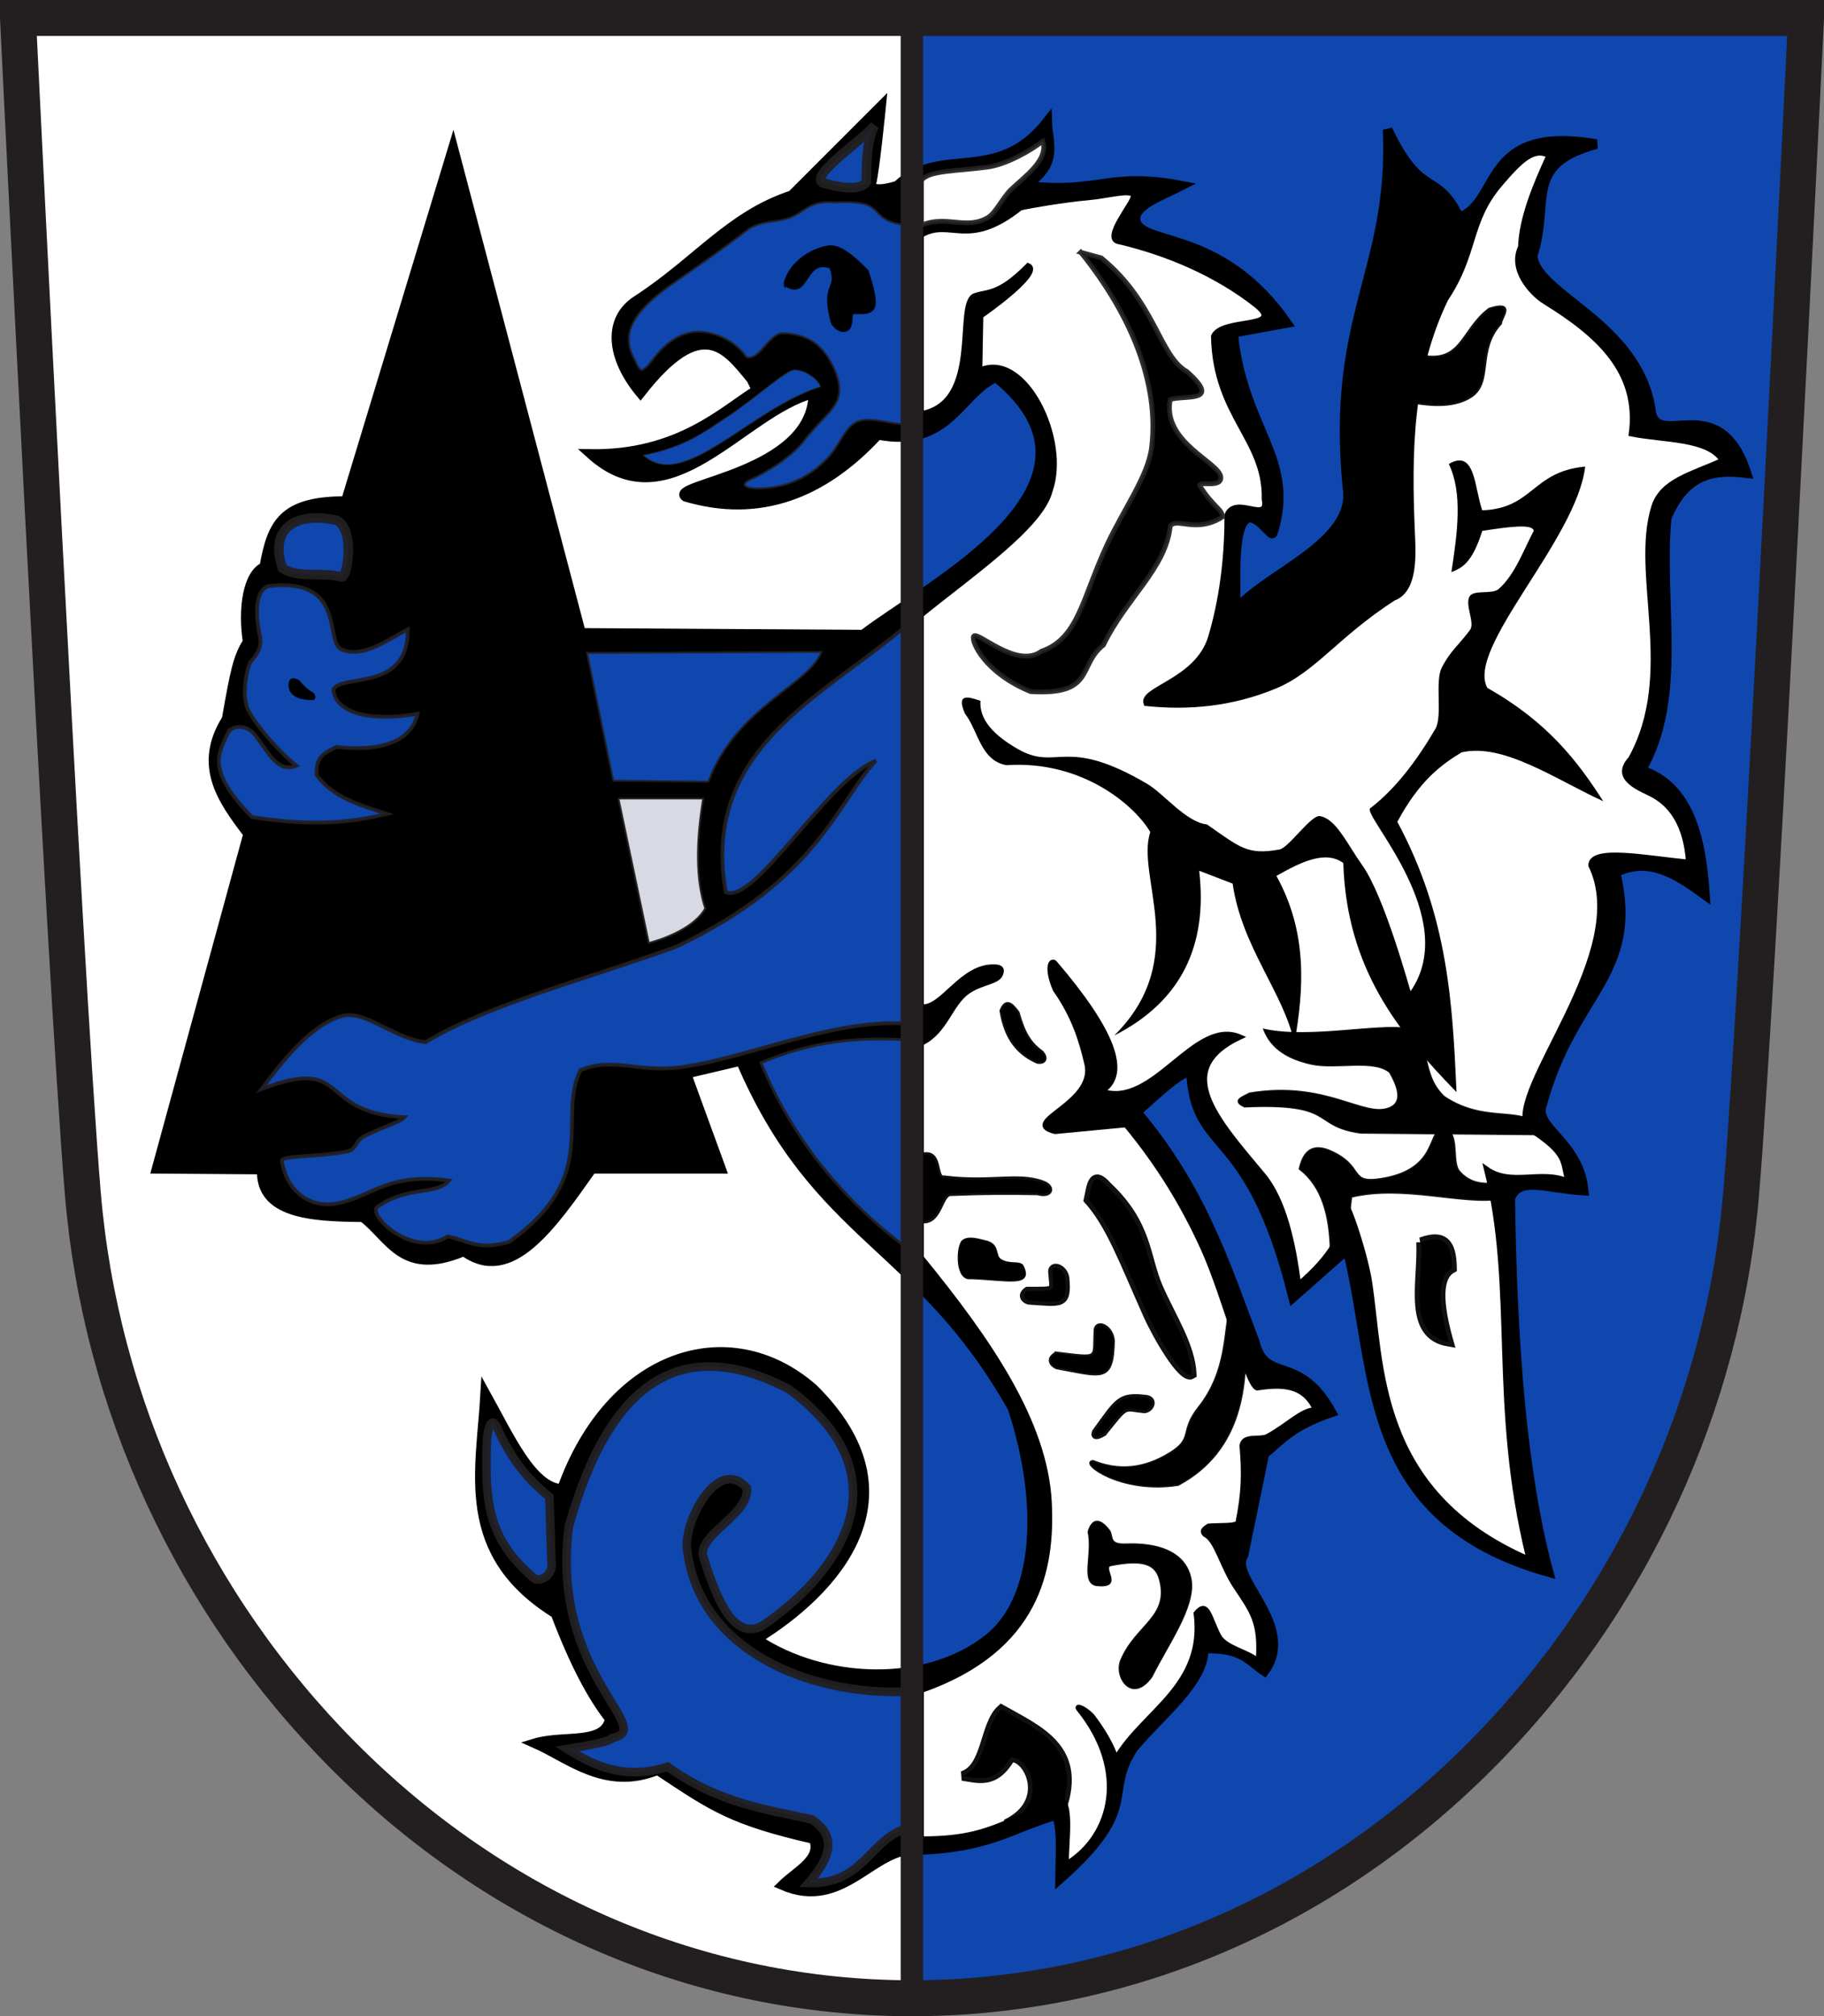 <svg xmlns="http://www.w3.org/2000/svg" viewBox="0 0 595.47 657.94"><rect x="0" y="0" width="595.47" height="657.94" fill="#808080" stroke="none"/><path d="M296.91 657.01c68.895 0 134.83-28.11 185.63-79.17 49.1-49.34 79.31-114.53 85.06-183.56 6.06-72.66 21.18-383.48 21.18-383.48H297.71c0 114.93 0 485.94-.802 646.2" fill="#0f47af"/><path d="M298.51 656.72c-68.895 0-134.83-28.11-185.63-79.17-49.1-49.34-79.31-114.53-85.06-183.56C21.76 321.33 6.64 10.51 6.64 10.51h291.07c0 114.93 0 485.94.802 646.2" fill="#fff"/><g fill-rule="evenodd"><path d="M325.21 123.14c43.14 35.19-22.245 67.62-43.44 83.949l-92.08-.554-41.763-158.45-35.04 115.43c-20.639-.069-24.12 7.426-26.615 21.468-5.423 2.388-7.104 13.706-5.424 24.465-3.223 4.951-4.158 9.84-6.874 25.23-9.495 15.12-1.459 26.339 7.02 37.463l-29.889 109.27 34.34.247c-.535 14.157 15.467 15.452 33 15.556 8.838 6.581 12.816 19.642 32.966 11.14 15.276 11.02 28.543-8.099 41.828-26.943h42.17l-11.321-31.03 17.722-4.17c25.02 58.4 58.39 59.35 88.74 113.27 10.461 31.881 8.283 62.33-7.636 75.13-20.2 16.24-53.926 14.923-75.89.283 25.704-15.729 53.99-46.727 18.387-81.82-27.325-23.771-66.13-11.518-81.976 32.826-9.765-.447-17.202-17.19-25.02-31.27-1.446 25.58-8.816 52.21 22.934 71.929 5.907 15.599 11.815 26.967 17.722 34.401-1.74 8.598-15.05 5.075-24.465 7.916 11.1 4.898 23.09 15.68 40.1 8.763 18.328 12.228 24.428 16.404 50.918 22.511 2.743 6.547-5.503 10.346-10.263 15.02 19.888 8.677 29.727-12.524 43.783-11.467 23.577-.507 31.358-7.333 45.868-11.467 1.856 5.441 1.084 13.51 1.042 20.849 26.664-23.623 13.849-27.417 23.976-42.74 8.99-10.772 23.19-21.544 22.934-32.32 12.594-.563 14.832 4.051 19.806 7.297 10.774-14.601-11.815-30.488-6.828-37.753l6.828-33.13c5.501-4.517 8.705-9.03 21.891-13.552-10.72-19.474-21.611-9.07-25.02-22.934-9.499-25.02-17.305-50.04-38.57-75.06 8.509-7.607 13.216-12.1 17.721-13.552 1.212 28.37 18.936 16.13 33.36 74.01l17.721-15.637c10.03 40.37 3.87 87.93 65.67 105.29-8.789-32.571-11.853-75.16-12.509-121.97 2.831-7.256 10.939-3.402 23.976-2.493-1.455-16.09-16.69-20.494-13.552-28.16 9.982-36.694 31.844-41.961 23.976-75.68 11.05-5.462 20.14.778 29.19 7.297-1.293-19.21-5.391-35.612-20.849-40.655 13.879-23.751 5.712-54.851 8.34-82.35 6.182-14.884 15.848-15.833 26.06-14.594-9.1-28.22-29.865-6.687-31.27-20.849-4.436-28.16-37.408-37.31-38.57-50.04 5.851-17.883-3.35-29.957 20.849-36.486-37.598-6.492-30.861 18.765-44.825 23.976-7.618-15.787-12.11-5.293-23.357-28.7 1.954 46.17-18.598 60.43-13.13 116.67 3.194 18.535-27.984 28.674-36.486 40.25v-14.594c.562-28.86 11.48-8.63 12.12-10.63 7.767-24.479-9.894-33.768-12.946-65.4l17.51-3.193c-20.451-29.387-44.964-25.353-48.995-32.32-2.412-5.625 7.348-8.816 14.594-12.509-23.999-4.563-26.757 2.863-51.08 0 11.314-6.95 7.481-13.899 7.297-20.849-16.408 20.926-34.403 7.406-48.995 20.849 0 0-9.382 3.127-8.34-1.042 1.043-4.17 3.127-25.02 3.127-25.02l-29.19 29.19c-20.264 6.663-31.13 21.729-50.647 34.35-9.465 6.122-8.53 18.473 1.244 30.22 20.14-25.749 27.951-14.54 36.17-4.548l1.762 3.571c-10.66 6.457-25.18 21.266-54.21 20.849 25.897 23.36 49.38-13.581 72.7-19.78-.077 26.06-47.593 29.625-41.704 33.755 24.04 7.094 44.905-.814 62.824-20.23 23.18 4.631 27.02-14.06 38.57-18.764z" stroke="#000" stroke-width="3.124"/><g stroke-opacity=".937"><g stroke="#231f20"><g fill="#0f47af"><path d="M299.7 200.76v133.7c-24.18-3.493-53.705 10.363-76.72 13.723-14.591 2.13-22.59-3.495-33.511 1.081-7.703 15.824 7.03 34.653-23.353 56.05-10.148 2.882-13.902-.631-19.952-1.847-11.517 7.405-26.429-7.192-22.938-9.652 9.897-6.974 19.457-3.723 23.319-8.582-20.32-2.661-25.15 5.403-36.751 7.537-7.542 1.387-15.902-2.841-17.789-13.894-.351-1.937 11.12-1.152 21.14-3.094 3.336-.646 2.661-3.238 5.404-4.779 4.805-2.699 12.209-4.805 13.505-6.425-28.973-1.403-17.471-20.312-46.695-9.186 7.889-10.523 15.944-20.379 25.64-23.672 7.944-2.698 16.988 7.06 27.945 8.363 20.05-12.229 53.909-21 82-31.22 46.2-22.06 52.03-46.571 64.972-60.64-15.907 6.237-39.753 47.37-48.992 42.868-8.657-49.07 35.994-65.5 62.771-90.33z" stroke-width="1.25"/><path d="M299.7 339.58v70.35c-19.264-13.595-39.34-34.02-51.3-63.15 16.04-6.691 30.616-8.839 51.3-7.205z" stroke-width=".937"/><path d="m268.2 212.72-76.56.342 8.545 41.698 31.1.342c8.886-24.19 32.811-31.573 36.913-42.38z" stroke-width=".625"/></g><path d="M201.89 260.57h27.685c-2.41 14.6-2.374 26.755.684 35.887-3.326 5.879-12.171 9.584-18.456 11.279l-9.912-47.17z" fill="#d7dae2" stroke-width=".625"/><path d="M74.57 238.84c-3.174 6.873-7.51 12.443 7.702 27.802 20.748 3.284 33.447 1.517 44.07-1.054-8.329-2.698-17.809-5.339-22.967-12.692-.469-6.99 3.973-7.582 6.454-9.181 12.455 1.528 24.274-.669 26.511-10.833-9.641 1.941-26.344 1.991-27.525-7.787 2.239-5.377 24.587.957 24.313-19.704-5.468 2.587-14.611 9.9-21.895 6.408-5.079-2.795 1.64-23.57-23.571-20.549-4.852 1.646-4.049 10.474-2.891 16.04.585 2.324.511 4.907-3.095 8.829-1.058 2.341-2.499 8.916-1.267 13.815.698 3.929 9.649 14.526 16.318 19.945-6.825 2.806-10.01-6.53-14.206-10.84-2.222-2.28-6.122-2.556-7.95-.194z" fill="#0f47af" stroke-width="1.25"/></g><path d="M97.67 222.39c-3.111-2.183-3.699.705-2.788 3.03 1.666 2.691 5.219 2.654 7.31 2.754.876-.413.446-1.596-.453-2.119-2.062-1.199-3.388-2.791-4.069-3.66z" stroke="#000" stroke-width=".625"/><g fill="#0f47af" stroke="#231f20"><path d="M92.21 185.42c5.086 3.392 12.301 1.134 19.343 2.849 1.806.44 4.43-15.12-1.499-18.444-13.01-2.936-22.424 2.143-17.844 15.595z" stroke-width="3.124"/><path d="M299.7 73.874v64.16c-5.868 1.993-14.996-2.775-20.02-.332-4.205 2.045-5.334 7.748-10.165 12.504-3.971 3.91-10.718 9.153-22.255 9.214-2.191.012-7.187-.72-1.713-3.249 4.243-1.742 12.787-6.989 16.812-12.223 8.06-10.48 14.958-11.965 9.941-23.644-2.744-5.639-6.432-11.279-17.04-11.589-4.75.874-7.443 9.255-11.667 7.79-4.766-7.184-14.157-9.01-18.353-7.964-9.591 2.388-12.65 11.01-14.996 11.763-1.276 2.023-2.853-2.651-3.539-3.855-4.877-9.567 3.368-17.318 13.86-24.575 8.511-5.887 17.05-11.933 24.16-17.393 4.594-2.57 8.539-1.874 12.974-3.411 5.221-1.809 6.237-5.831 14.889-5.01 19.836-1.099 7.563 6.582 27.11 7.807z" stroke-width=".625"/><path d="M209.95 148.52c13.634-2.563 20.224-7.754 27.469-12.528 9.756-6.428 19.519-15.664 22.19-15.332 4.343.327 8.05 3.881 8.237 5.572-23.06 7.25-44.701 34.527-57.899 22.287z" stroke-width=".312"/></g><path d="M256.22 92.8c7.884 5.504 5.978-8.928 15.02-5.572 2.727 7.646-3.199 4.852.485 18.17 2.243 3.259 4.679 2.831 5.543 1.403.964-1.596.266-4.442 1.24-4.794 7.248.371 8.897-.37 4.603-13.566-5.375-5.534-9.356-8.33-12.617-7.873-5.769.808-12.918 5.582-14.273 12.234z" stroke="#000" stroke-width=".937"/><g fill="#0f47af" stroke="#231f20"><path d="M270.27 60.1c3.905 1.064 10.698 2.24 12.597-.727-.184-6.24.38-14.64 2.665-18.411-4.609 5.412-24.408 18.311-15.262 19.14z" stroke-width="3.124"/><g stroke-width="2.811"><path d="M299.7 551.76c-1.923 23.423-1.096 34.473 0 44.31-15.385.969-16.01 18.957-35.748 18.414 6.45-7.512 9.911-14.725 1.151-20.716-14.274-3.309-29.898-4.913-47.19-17.263-12.06 4.04-22.276.95-32.8-5.754 8.385-1.34 13.683-2.423 14.774-3.609 14.984-2.81-20.375-20.817-14.199-68.896 13.289-47.788 37.16-63.08 71.929-44.884 39.34 29.19 15.288 60.845-8.631 77.11-9.04 4.895-14.694-7.093-19.565-23.02-.818-7.116 15.289-13.371 14.386-21.867-9.24-10.523-20.332 10.353-19.565 19.565 3.815 35.26 44.06 49.37 75.45 46.61z" stroke-linecap="round"/><path d="M162.12 465.49c-1.879-3.541-3.146.928-3.249 6.63-.325 17.09-.152 29.988 15.908 43.25 2.064.483 6.069-1.146 5.227-6.475l-.648-20.44c-6.625-5.339-12.144-11.508-17.239-22.969z"/></g></g></g><g fill="#fff" stroke-width="1.562"><path d="M300.83 410.39c22.21 27.18 40.462 53.799 41.759 79.91 1.077 21.671-3.674 48-41.759 61.35v48.39c14.272.008 21.437-2.306 32.363-7.401 3.655-1.704 9.204-4.244 12.406-6.293 4.648 1.489 2.489 14.1 2.577 21.796 14.978-9.123 20.17-30.338 4.064-50.32-1.327-1.586 1.631-.541 4.129 1.937 1.284 1.601 6.115 8.05 7.938 13.953 9.132-15.469 29.2-23.503 26.15-47.25 3.797-4.604 4.369 1.533 7.42 7.332 2.121 4.03 9.434 5.092 12.864 8.164.911-12.493-1.883-15.961-7.35-24.15-4.461-6.684-6.321-15.312-9.938-16.973-1.486-1.323-.07-2.066 1.076-2.863 3.44-.305 9.05.115 9.588-1.158 1.938-9.589 2.099-15.96 1.317-25 .425-3.741 5.844-1.79 8.363-3.13 6.383-3.395 11.08-8.592 15.579-8.699-3.938-8.723-11.97-8.01-19.03-7.02-3.337-1.14-10.459-29.687-17.551-45.39-6.161-13.645-14.213-27.16-25.26-40.482l-23.1 2.2c-12.163-3.079 13.413-9.05 10.351-22.12-1.786-7.623-4.117-15.388-10.351-24.31-3.195-7.648-1.111-9.963 0-8.563 18.572 21.685 24.424 36.03 15.398 41.794 16.823 5.682 30.16-24.25 45.09-17.692-22.659 10.661-7.828 26.733 7.474 45.06 6.875 8.233 9.9 22.488 11.566 35.566 10.434-8.925 15.473-17.31 14.64-25.11-.26-7.231 7.02 14.519 8.519 24.17 4.166 26.883 1.586 68.69 51.958 90.62-12.505-50.622-3.949-87.53-13.869-127.32 8.139 5.811 17.76.11 26.644 3.97-2.07-6.211.541-8.566-13.285-17.343-6.902-12.72 34.746-57.08 20.736-85.61.03-6.075 18.1-2.434 31.895-1.1-.816-11.547-5.239-18.926-12.784-22.428-5.943-2.758-11.09-5.807-6.087-11.318 15.381-27.769.67-60.15 7.54-82.18 2.65-8.497 12.31-10.616 22.323-15.13-4.627-7.266-18.959-6.444-29.689-8.624 2.786-20.447-11.1-32.557-28.15-43.09-4.766-2.943-11.468-10.833-7.983-17.902.303-9.264 4.47-19.494 9.221-29.87-4.839-2.607-9.201 1.604-15.804 9.345-10.61 12.439-7.67 22.358-17.774 37.519-11.735 24.313-11.999 50.16-10.884 76.18.294 6.864 1.107 18.81-6.197 21.45-18.873 12.202-25.917 23.457-38.876 28.778-13.976 5.739-27.953 7.03-41.929 5.572-1.947-4.817 16.78-7.381 21.05-21.662 3.471-11.6 5.412-25.21 5.343-39.929 2.869-6.769 13.748 2.94 12.163-5.097.513-19.441-16.03-27.1-16.562-53.2 2.696-6.231 23.24-2.356 14.188-9.894-13.211-10.535-29.754-17.362-44.983-20.901-5.785-.899 5.01-13.09 4.611-15.04-.45-2.218-8.07.093-14.617.67-8.05.71-19.14 2.622-22.16 3.338-17.314 13.724-22.863 3.354-32.34 8.843v58.19c19.763-3.635 10.993-35.33 17.216-38.4 4.178-1.62 7.731.11 17.598-9.899 4.133 1.697-7.543 10.998-15.398 16.498l-.335 17.597c14.663-6.567 28.964 22.853 22.929 39.514-2.928 11.621-25.899 27.298-42.01 40.43v127.84c6.839.756 13.09-13.517 23.983-13.02 2.143.056 2.549 1.031 1.787 2.624-1.165 2.436-6.361 2.499-10.676 5.53-5.752 4.04-7.155 12.985-15.09 16.807v69.961z" stroke="#000"/><path d="M340.43 45.995c-3.955 3.297-12.216 7.732-17.918 8.509-10.125 1.38-19.433 1.066-21.678 4.4v14.622c8.105-3.545 14.699 1.732 21.779-2.605 2.485-1.522 4.771-6.51 7.5-9.117 4.38-4.185 12.321-9.593 10.318-15.809z" stroke-opacity=".937" stroke="#231f20"/></g><path d="M456.43 56.765c5.561 8.784 17.528 9.24 13.03 31.1-12.279 27.06-12.86 59.975-14.29 92.46.029 4.203-2.299 8.406-10.09 12.609-14.719 8.514-22.563 29.25-46.23 21.855-3.344-5.497 7.736-8.869 7.986-14.29 25.08-15.678 38.88-33.17 36.565-38.25-2.493-15.16-1.986-27.06-.558-39.805 2.585-23.09 15.03-39.695 13.587-65.69z" stroke="#000" stroke-width=".937"/><path d="M352.83 82.33c16.62 20.606 25.612 43.04 23.13 63.64-1.118 9.287-9.09 20.09-14.578 31.84-7.97 17.08-9.264 30.507-21.326 34.681-8.313 6.148-21.471-7.328-22.26-4.734-.608 1.997 3.988 11.952 18.681 17.936 21.16 1.261 15.275-8.544 23.759-15.206 7.337-15.215 20.409-25.02 21.789-38.748 1.917-3.105 8.471 2.501 17.03-3.041.169-2.399-3.137-3.446-7.252-9.997-1.341-2.135 6.942.888 6.759-2.924-.236-4.898-19.2-11.346-16.537-25.397 4.532-1.565 17.248 1.335 5.474-9.124-9.09-5.131-10.219-22.62-27.979-37.1l-6.691-1.825z" stroke-opacity=".937" stroke="#231f20" stroke-width="1.562"/><path d="M315.04 232.9c-2.912-6.648.864-5.654 5.04-4.201-.443 6.149 4.367 11.172 11.973 15.597 13.287 7.729 15.2-4.521 42.49 11.514 5.4 3.173 12.635 12.494 19.467 13.215 10.85 7.52 13.12 10.07 23.689 8.194 2.995-.53 10.365-11.38 13.193-10.908 5.293.884 8.765 8.898 13.842 16.04 7.457 10.492 15.663 41.28 15.788 41.1 16.577-24.03-15.929-57.56-13.199-59.67 8.301-6.427 15.08-15.388 21.251-25.88 2.454-4.173-.219-15.415 2.099-20.01 2.762-5.474 5.707-7.517 9.238-12.331 1.716-2.339-1.88-8.435-.058-11.06 1.473-2.12 7.333-.447 9.418-2.299 5.425-4.817 8.104-12.764 11.432-18.951-.198-2.401-8.12-1.369-16.802 0-3.361 10.684-6.721 12.12-10.08 13.442 2.046-13.09 3.696-25.955-.84-35.28 8.726-5.13 8.343 7.957 10.921 15.12 16.698-.626 16.211-12.647 33.605-14.282-2.782 23.861-39.16 59.32-31.924 72.25 19.458 10.95 29.411 23.802 37.805 36.965-15.79-7.261-32.483-19.04-46.21-15.962-7 4.199-14 9.634-21 22.683 16.613 30.857 18.03 59.54 19.323 88.21-18.748-19.301-35.856-40.04-36.965-74.77-5.866-4.26-13.776-.343-21.843 4.201 10.08 18.202 9.105 36.405 5.881 54.607-3.347-16.281-17.187-31.29-20.16-52.09l-10.921-4.201c2.841 24.513-5.923 42.695-27.724 53.767 25.26-25.03 6.861-52.02 11.762-66.37-4.806-8.301-21.836-23.534-47.05-21.843-8.432-1.649-9.05-11.11-13.442-16.802"/><g stroke-opacity=".937" stroke="#000"><path d="M361.36 387.02c-4.756-5.399-5.067.318-5.993 4.495 7.212 8.092 11.332 19.496 19.498 37.784 2.52 5.644 11.13 21.1 14.212 19.15-.388-9.174-6.723-18.634-10.916-28.21-4.452-10.166-3.301-20.527-16.801-33.22z" stroke-width="3.124"/><path d="M356.87 476.92c10.735 4.347 19.344.975 25.22-2.655 7.914-4.886 3.1-6.992 9.376-14.894 9.664-12.168 8.193-25.441 10.347-32.642l4.495 8.989c.562 15.341-.454 37.26-21.724 48.692-18.71 2.958-31.961-7.325-27.717-7.491z" stroke-width=".937"/><path d="M329.9 573.55c5.582-.999 13.749 14.483-1.498 21.724l18.728-6.742c5.395-18.329-8.251-23.964-20.226-30.714-5.686 5.062-4.639 19.216-12.735 21.724 5.244.723 10.488 2.874 15.731-5.993z" stroke-width="3.124"/><path d="M463.66 116.28c13.935 2.781 13.498-8.389 22.631-15.251 8.159-2.53 3.67 2.167 3.444 4.428-8.07 8.792-2.49 19.284-9.806 23.867-3.955 2.478-9.81 3.373-18.728 1.715l2.46-14.759z" stroke-width="1.25"/><path d="M335.43 421.28c-2.01 1.378-.915 2.668.427 3.082 10.502.654 12.755 1.8 11.868-7.422-.644-3.184-4.02-4.119-4.187-2.127.437 6.873 2.079 6.461-8.107 6.467z" stroke-width="2.737"/><path d="M360.39 467.74c-3.02 1.864-3.547.76-2.954-.543 7.392-10.08 7.906-12.289 17.05-11.04 2.896.755 1.289 4.03-.96 4.101-6.985-.717-5.282-2.272-13.13 7.48z" stroke-width="1.821"/><path d="M344.88 441.69c-3.132 1.64-1.777 3.687.085 4.513 15.02 2.748 18.06 4.787 18.373-8.652-.38-4.697-5.089-6.626-5.666-3.784-.553 9.976 1.884 9.666-12.791 7.923z" stroke-width="1.25"/><path d="M314.1 405.12c1.883-1.888 5.87-.435 7.479-.102 4.878 1.01 2.865 4.814 5.169 6.163 2.993 1.753 5.949.359 7.094 1.877 3.498 6.964-5.069 4.503-16.892 4.07-4.743.739-4.652-9.5-2.849-12.01z" stroke-width=".625"/><path d="M300.83 398.4c6.127.855 6.132-8.751 9.428-8.882 11.932-.472 18.775-.426 28.468-.277 4.5 1.289 5.427-1.9 1.628-3.256-8.06-2.98-17.06.286-32.16-1.628-3.419.609-.607-9.31-7.368-7.327v21.37z" stroke-width="1.562"/><path d="M326.93 329.82c1.55-3.713 3.198-2.187 5.291.611 1.912 6.762 3.854 10.06 7.937 13.03 1.532 1.774 1.042 3.372-1.425 3.053-5.808-2.52-10.322-7.14-11.804-16.689z" stroke-width="1.25"/><path d="M355.35 499.86c1.696-5.442 4.639-3.162 6.875-.229 1.081 2.171-.223 4.504 5.271 4.354 15.493-.568 20.449 5.948 21.281 11.799 1.24 8.72-7.572 20.771-12.802 31.28-6.494 9.135-12.414-.185-9.854-5.5 4.773-11.236 15.836-13.866 12.55-26.11-1.267-4.72-4.793-7.02-16.445-4.599-2.16 1.43 4.422 7.335-4.354 6.416-4.984-1.01-.896-10.319-2.521-17.416z" stroke-width=".625"/><path d="M463.91 405.35c8.547-3.188 10.02 1.875 10.13 8.531-4.933 2.657-4.654 11.395-1.066 23.992-13.745-2.262-8.389-19.804-9.06-32.523z" stroke-width="3.124"/><path d="M490.04 390.95c-11.935 2.247-31.97-4.751-49.05-.533l-1.599 13.329-4.798 4.265c-.259-11.38-2.784-20.948-10.13-26.658 1.166-5.05 3.647-7.903 9.06-5.865 12.434 5.124 5.948 11.313 17.788 9.327 18.19-3.052 14.95-15.346 19.533-16.258 5.837.294 2.602 10.531 5.375 13.772 3.113 3.638 7.752 5.179 14.885 3.29l-1.066 5.332z" stroke-width=".937"/><path d="m502.83 370.16-58.648-.533c-16.366-2.325-7.415-9.87-37.854-8.531-4.294-1.958-.596-3.03 1.599-4.265 25.15-4.185 37.29 8.258 45.751 4.749 3.364-1.395 4.04-4.807.1-11.68-5.188-4.521-17.544-.983-25.653-2.771-7.182-1.584-12.914-4.747-15.401-11.09 18.966 4.095 50.644-5.478 51.22 3.099 2.334 9.03 2.369 13.821 7.428 18.761 14.757 9.961 28.27 1.56 31.457 12.263z" stroke-width=".625"/></g></g><g fill="none" stroke="#231f20"><path d="M5.863 5.872S20.967 316.69 27.027 389.353c5.754 69.03 35.971 134.226 85.067 183.562 50.809 51.056 116.726 79.164 185.633 79.164 68.895 0 134.833-28.11 185.634-79.164 49.104-49.336 79.31-114.529 85.067-183.562 6.063-72.664 21.179-383.48 21.179-383.48H5.87z" stroke-width="11.733"/><path d="M297.704 4.02v648.362" stroke-width="7.326"/></g></svg>